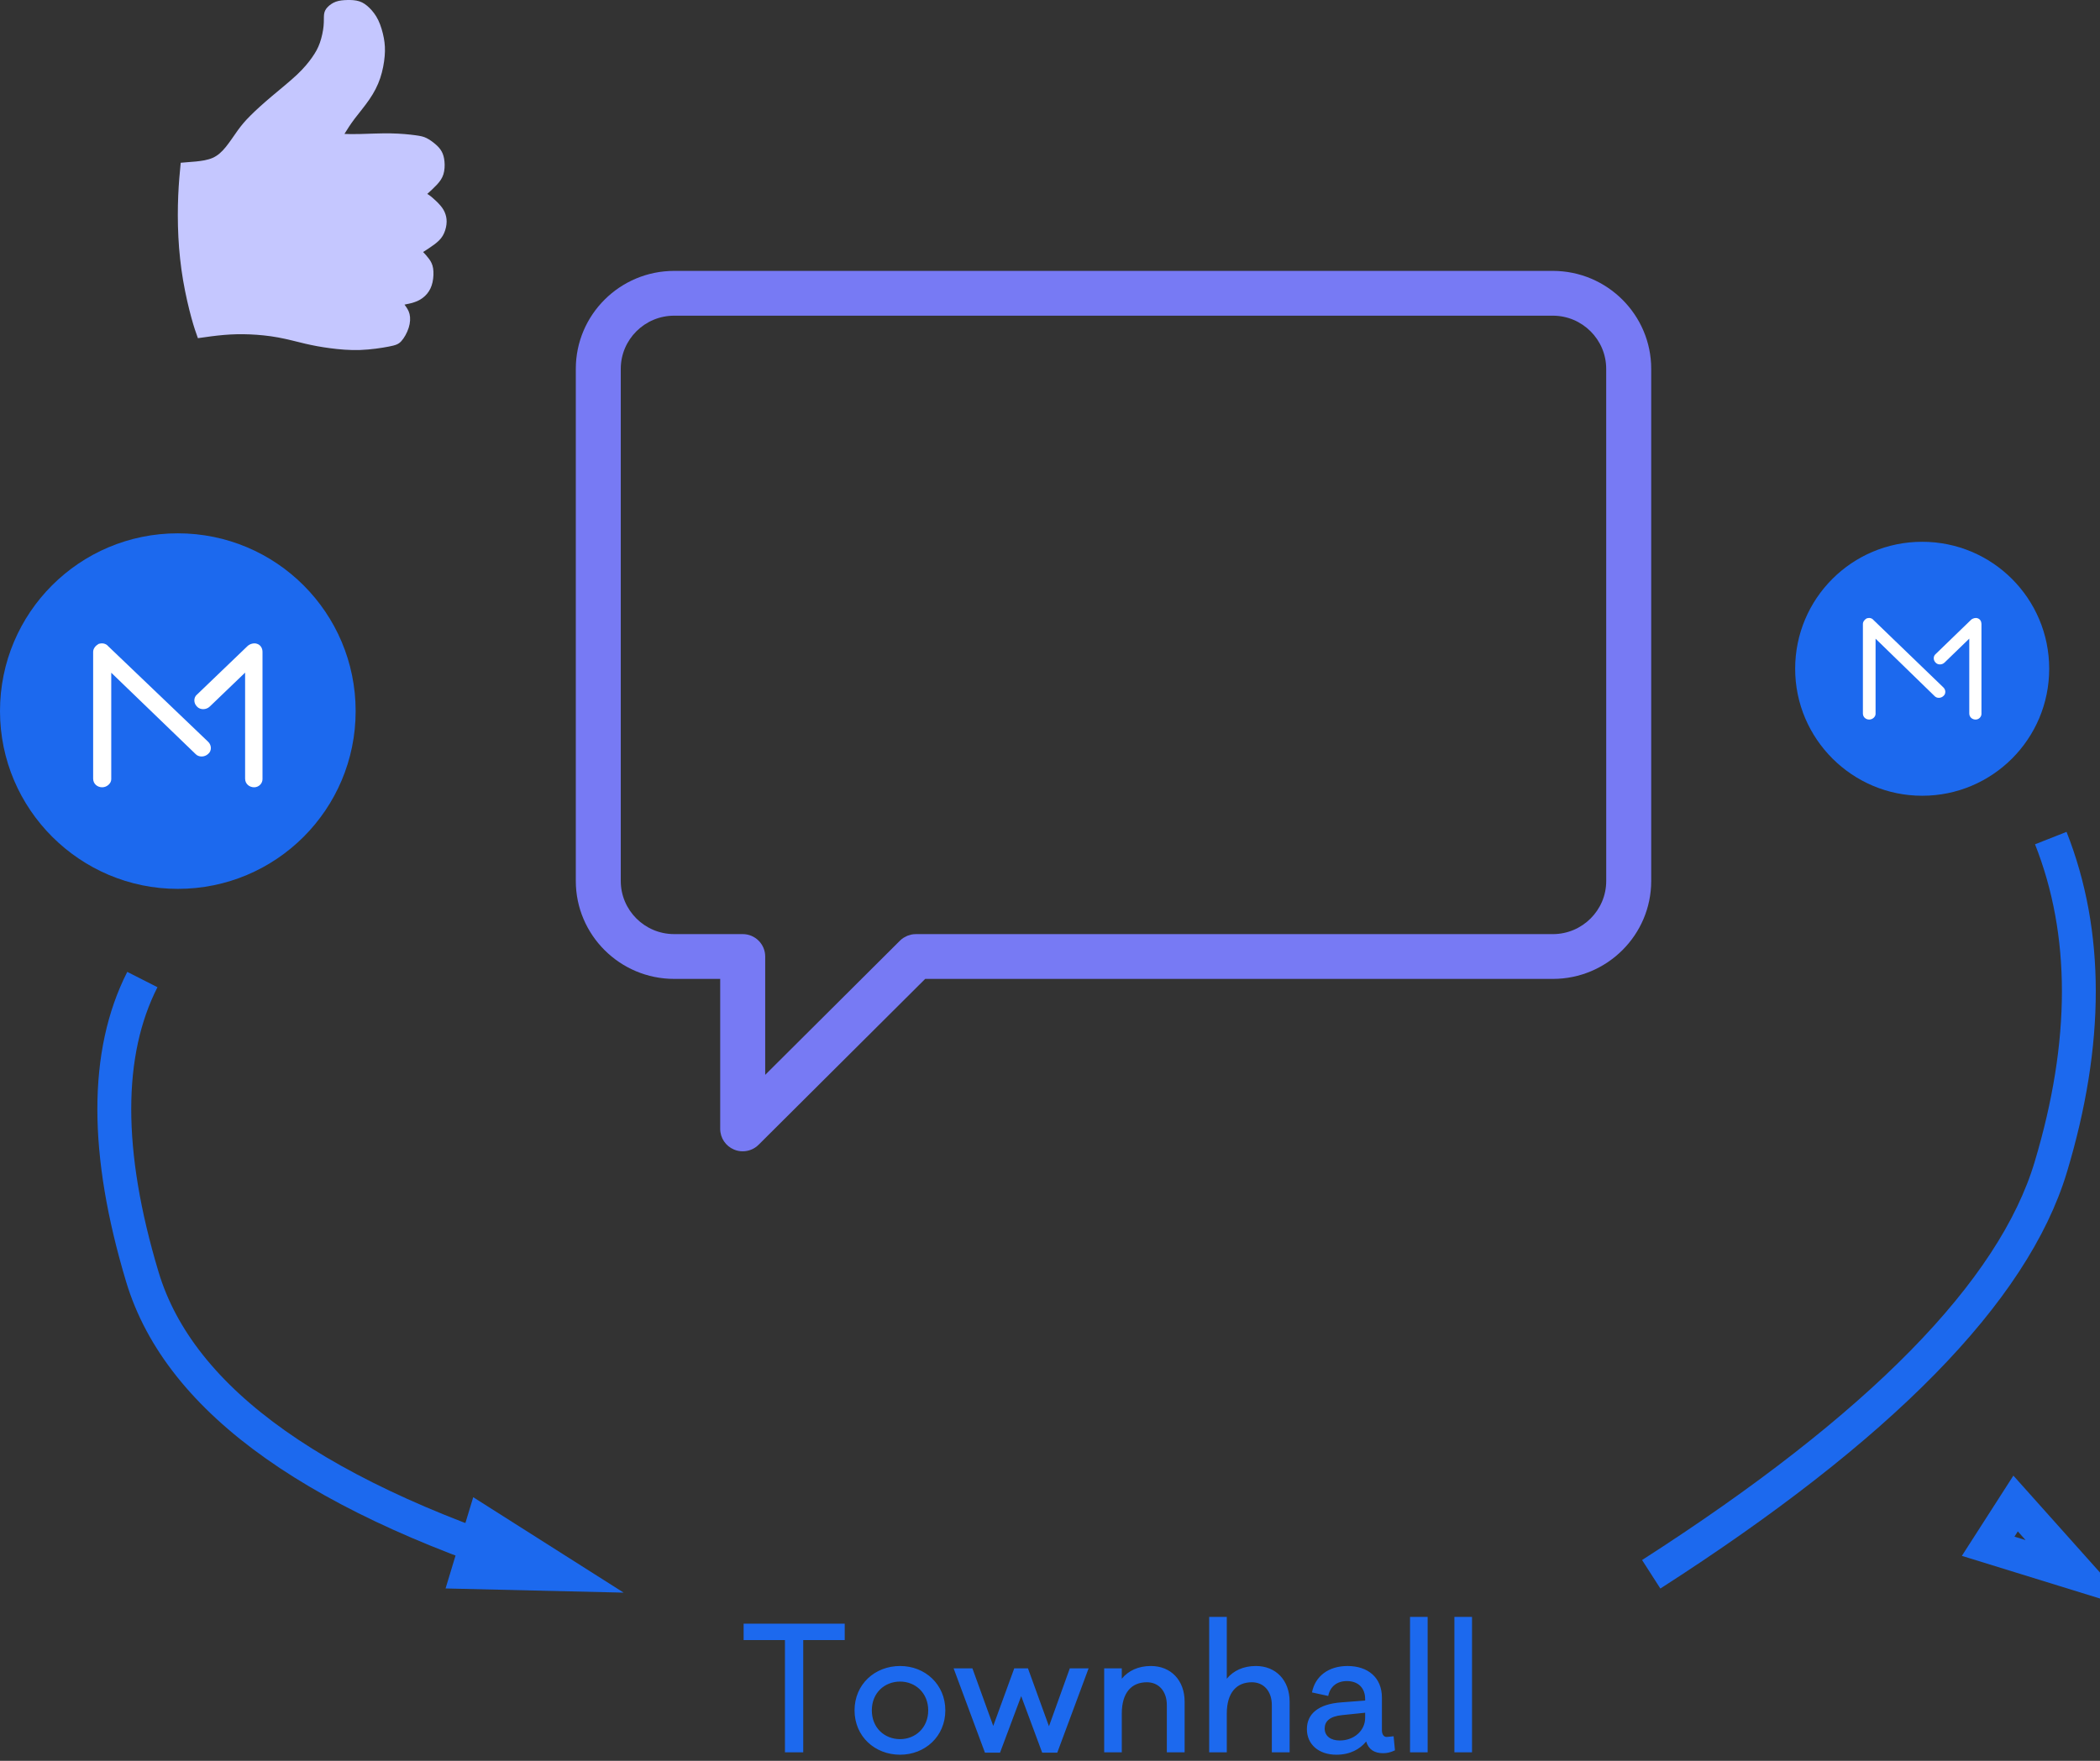 <?xml version="1.0" encoding="UTF-8"?>
<svg width="248px" height="208px" viewBox="0 0 248 208" version="1.1" xmlns="http://www.w3.org/2000/svg" xmlns:xlink="http://www.w3.org/1999/xlink">
    <rect x="0" y="0" width="248" height="208" fill="#333333" stroke="none"/>
    <!-- Generator: Sketch 49.3 (51167) - http://www.bohemiancoding.com/sketch -->
    <title>22</title>
    <desc>Created with Sketch.</desc>
    <defs></defs>
    <g id="Page-2" stroke="none" stroke-width="1" fill="none" fill-rule="evenodd">
        <g id="menlo-home-copy-30" transform="translate(-589, -3167)">
            <g id="how-it-works" transform="translate(198, 3016)">
                <g id="2" transform="translate(391, 151)">
                    <g id="townhall-2">
                        <path d="M21.048,23.098 C20.985,24.562 20.977,26.281 21.066,28.004 C21.154,29.728 21.34,31.456 21.624,33.122 C21.909,34.79 22.291,36.4 22.6,37.528 C22.908,38.654 23.138,39.301 23.371,39.947 C24.409,39.797 25.451,39.651 26.456,39.565 C27.46,39.48 28.43,39.456 29.494,39.5 C30.559,39.544 31.717,39.656 32.839,39.861 C33.963,40.066 35.046,40.365 36.038,40.598 C37.031,40.828 37.929,40.994 38.989,41.133 C40.048,41.273 41.27,41.387 42.533,41.343 C43.795,41.3 45.095,41.1 45.91,40.941 C46.725,40.783 47.052,40.671 47.391,40.303 C47.729,39.933 48.079,39.311 48.266,38.714 C48.454,38.115 48.477,37.545 48.366,37.094 C48.258,36.643 48.012,36.314 47.768,35.985 C48.29,35.878 48.81,35.774 49.272,35.57 C49.732,35.367 50.134,35.064 50.44,34.694 C50.746,34.324 50.959,33.888 51.078,33.352 C51.199,32.814 51.225,32.179 51.149,31.698 C51.072,31.217 50.891,30.891 50.678,30.596 C50.464,30.3 50.218,30.036 49.969,29.77 C50.434,29.471 50.899,29.171 51.301,28.869 C51.702,28.568 52.037,28.264 52.281,27.858 C52.523,27.454 52.674,26.953 52.725,26.508 C52.777,26.064 52.728,25.679 52.614,25.326 C52.5,24.97 52.321,24.645 52.012,24.281 C51.704,23.917 51.268,23.517 50.989,23.283 C50.707,23.048 50.582,22.979 50.456,22.91 C50.858,22.545 51.261,22.18 51.601,21.811 C51.94,21.444 52.213,21.073 52.362,20.6 C52.513,20.129 52.537,19.557 52.491,19.077 C52.447,18.597 52.335,18.21 52.155,17.886 C51.975,17.558 51.728,17.295 51.417,17.028 C51.104,16.759 50.728,16.489 50.38,16.315 C50.033,16.141 49.712,16.063 49.038,15.974 C48.362,15.882 47.334,15.775 46.106,15.755 C44.88,15.738 43.456,15.807 42.518,15.831 C41.579,15.855 41.128,15.837 40.677,15.819 C41.023,15.259 41.371,14.701 41.884,14.02 C42.398,13.342 43.078,12.543 43.628,11.735 C44.18,10.93 44.601,10.12 44.898,9.24 C45.193,8.361 45.364,7.412 45.43,6.62 C45.496,5.825 45.458,5.187 45.327,4.481 C45.194,3.774 44.969,3.002 44.672,2.384 C44.375,1.767 44.006,1.306 43.635,0.939 C43.263,0.573 42.887,0.303 42.441,0.158 C41.994,0.011 41.479,-0.01 40.993,0.003 C40.508,0.014 40.054,0.059 39.66,0.202 C39.267,0.345 38.933,0.586 38.697,0.831 C38.459,1.077 38.321,1.325 38.272,1.674 C38.226,2.023 38.271,2.471 38.213,3.073 C38.156,3.676 37.995,4.433 37.773,5.061 C37.554,5.688 37.273,6.186 36.861,6.774 C36.448,7.364 35.902,8.042 35.062,8.834 C34.22,9.628 33.082,10.537 32.077,11.387 C31.072,12.238 30.198,13.029 29.557,13.673 C28.916,14.314 28.507,14.806 28.06,15.425 C27.616,16.045 27.132,16.789 26.655,17.374 C26.178,17.96 25.708,18.386 25.115,18.648 C24.521,18.91 23.806,19.009 23.157,19.076 L21.342,19.226 C21.225,20.43 21.109,21.635 21.048,23.098 Z" id="Shape" fill="#C5C7FF"></path>
                        <g id="Group-17" transform="translate(0, 32)">
                            <g id="M1mark-fill" transform="translate(0, 31)" fill-rule="nonzero">
                                <path d="M42,21 C42,9.391 32.609,0 21,0 C9.391,0 0,9.391 0,21 C0,32.609 9.467,42 21,42 C32.609,42 42,32.609 42,21 Z" id="Shape" fill="#1C69EE"></path>
                                <g id="Group" transform="translate(11, 13)" fill="#FFFFFF">
                                    <path d="M13.769,7.465 L17.946,3.455 L17.946,15.977 C17.946,16.592 18.44,17 19.012,17 C19.584,17 20,16.526 20,16.052 L20,1.001 C20,0.593 19.783,0.185 19.359,0.052 C19.003,-0.081 18.509,0.052 18.223,0.327 L12.27,6.042 C11.845,6.384 11.845,7.066 12.27,7.474 C12.634,7.873 13.344,7.873 13.769,7.465 Z" id="Shape"></path>
                                    <path d="M13.583,13.057 C14.009,12.716 14.009,12.034 13.583,11.626 L1.782,0.339 C1.495,-0.003 1.069,-0.069 0.643,0.064 C0.287,0.272 0,0.605 0,1.012 L0,15.977 C0,16.592 0.495,17 1.069,17 C1.642,17 2.138,16.526 2.138,16.052 L2.138,3.466 L12.08,13.057 C12.445,13.465 13.157,13.465 13.583,13.057 Z" id="Shape"></path>
                                </g>
                            </g>
                            <g id="M1mark-fill-Copy-2" transform="translate(212, 32)" fill-rule="nonzero">
                                <path d="M30,15 C30,6.708 23.292,0 15,0 C6.708,0 0,6.708 0,15 C0,23.292 6.762,30 15,30 C23.292,30 30,23.292 30,15 Z" id="Shape" fill="#1C69EE"></path>
                                <g id="Group" transform="translate(8, 9)" fill="#FFFFFF">
                                    <path d="M9.638,5.27 L12.562,2.439 L12.562,11.278 C12.562,11.712 12.908,12 13.308,12 C13.709,12 14,11.665 14,11.33 L14,0.706 C14,0.418 13.848,0.131 13.551,0.037 C13.302,-0.057 12.957,0.037 12.756,0.231 L8.589,4.265 C8.292,4.506 8.292,4.988 8.589,5.275 C8.844,5.557 9.341,5.557 9.638,5.27 Z" id="Shape"></path>
                                    <path d="M9.508,9.217 C9.806,8.976 9.806,8.495 9.508,8.207 L1.247,0.239 C1.046,-0.002 0.748,-0.049 0.45,0.045 C0.201,0.192 0,0.427 0,0.715 L0,11.278 C0,11.712 0.347,12 0.748,12 C1.15,12 1.496,11.665 1.496,11.331 L1.496,2.447 L8.456,9.217 C8.711,9.505 9.21,9.505 9.508,9.217 Z" id="Shape"></path>
                                </g>
                            </g>
                            <g id="Group-17-Copy" transform="translate(68, 0)" fill="#777AF4" fill-rule="nonzero">
                                <path d="M115.384,0 L11.614,0 C5.208,0 0,5.19 0,11.567 L0,72.066 C0,78.445 5.212,83.635 11.614,83.635 L17.052,83.635 L17.052,101.354 C17.052,102.425 17.701,103.388 18.693,103.798 C19.022,103.936 19.366,104 19.709,104 C20.401,104 21.081,103.734 21.589,103.225 L41.26,83.636 L115.384,83.636 C121.789,83.636 127,78.445 127,72.068 L127,11.568 C127,5.19 121.788,0 115.384,0 Z M121.687,72.069 C121.687,75.529 118.858,78.345 115.384,78.345 L40.162,78.345 C39.986,78.345 39.81,78.363 39.636,78.396 C39.555,78.412 39.485,78.439 39.409,78.463 C39.319,78.49 39.229,78.509 39.141,78.547 C39.046,78.586 38.959,78.639 38.87,78.689 C38.809,78.723 38.743,78.75 38.683,78.789 C38.534,78.886 38.399,79.001 38.273,79.127 L22.367,94.967 L22.367,80.992 C22.367,79.528 21.176,78.343 19.707,78.343 C19.705,78.343 19.705,78.343 19.705,78.343 L11.613,78.343 C8.138,78.343 5.31,75.526 5.31,72.068 L5.31,11.568 C5.31,8.109 8.138,5.291 11.613,5.291 L115.381,5.291 C118.855,5.291 121.684,8.111 121.684,11.568 L121.687,72.069 Z" id="Shape"></path>
                            </g>
                            <path d="M198.314,67 C193.895,78.192 193.895,91.145 198.314,105.859 C202.734,120.574 218.463,136.609 245.501,153.965" id="Path-2-Copy-2" stroke="#1C69EE" stroke-width="4" transform="translate(220.251, 110.482) scale(-1, 1) translate(-220.251, -110.482) "></path>
                            <path id="Path-2-Copy-2-decoration-1" d="M245.501,153.965 L238.033,145.606 L234.792,150.656 L245.501,153.965 Z" stroke="#1C69EE" stroke-width="4"></path>
                            <path d="M16.812,83.711 C12.393,92.414 12.393,104.123 16.812,118.838 C21.232,133.553 37.795,145.262 66.501,153.965" id="Path-2-Copy-3" stroke="#1C69EE" stroke-width="4"></path>
                            <path id="Path-2-Copy-3-decoration-1" d="M66.501,153.965 L57.036,147.96 L55.296,153.702 L66.501,153.965 Z" stroke="#1C69EE" stroke-width="4"></path>
                        </g>
                    </g>
                    <path d="M99.758,193.74 L94.858,193.74 L94.858,207 L92.698,207 L92.698,193.74 L87.818,193.74 L87.818,191.8 L99.758,191.8 L99.758,193.74 Z M106.298,196.8 C109.238,196.8 111.638,198.96 111.638,202.04 C111.638,205.12 109.238,207.28 106.298,207.28 C103.318,207.28 100.918,205.12 100.918,202.04 C100.918,198.96 103.318,196.8 106.298,196.8 Z M106.298,205.44 C108.098,205.44 109.618,204.1 109.618,202.04 C109.618,199.98 108.098,198.64 106.298,198.64 C104.458,198.64 102.958,199.98 102.958,202.04 C102.958,204.1 104.458,205.44 106.298,205.44 Z M128.558,197.08 L124.858,207.04 L123.078,207.04 L120.598,200.36 L118.098,207.04 L116.318,207.04 L112.618,197.08 L114.838,197.08 L117.298,203.88 L119.778,197.08 L121.398,197.08 L123.878,203.92 L126.338,197.08 L128.558,197.08 Z M135.918,196.8 C138.298,196.8 139.898,198.52 139.898,201 L139.898,207 L137.798,207 L137.798,201.42 C137.798,199.8 136.858,198.72 135.438,198.72 C133.658,198.72 132.478,199.92 132.478,202.42 L132.478,207 L130.398,207 L130.398,197.08 L132.478,197.08 L132.478,198.3 C133.278,197.34 134.438,196.8 135.918,196.8 Z M148.318,196.8 C150.698,196.8 152.298,198.52 152.298,201 L152.298,207 L150.198,207 L150.198,201.42 C150.198,199.8 149.258,198.72 147.838,198.72 C146.058,198.72 144.878,199.92 144.878,202.42 L144.878,207 L142.798,207 L142.798,191 L144.878,191 L144.878,198.3 C145.678,197.34 146.838,196.8 148.318,196.8 Z M164.578,205.1 L164.738,206.76 C164.198,207.02 163.798,207.1 163.318,207.1 C162.318,207.1 161.618,206.66 161.338,205.72 C160.598,206.62 159.458,207.28 157.818,207.28 C155.758,207.28 154.338,206.08 154.338,204.26 C154.338,202.42 155.738,201.3 158.358,201.1 L161.218,200.88 L161.218,200.7 C161.218,199.42 160.418,198.58 159.058,198.58 C157.898,198.58 157.078,199.22 156.858,200.34 L154.938,199.92 C155.318,198 156.898,196.8 159.138,196.8 C161.518,196.8 163.198,198.14 163.198,200.54 L163.198,204.4 C163.198,204.86 163.418,205.18 163.738,205.18 C163.938,205.18 164.138,205.14 164.578,205.1 Z M158.218,205.6 C159.898,205.6 161.218,204.44 161.218,202.92 L161.218,202.32 L158.518,202.6 C157.038,202.74 156.438,203.34 156.438,204.18 C156.438,205.1 157.178,205.6 158.218,205.6 Z M168.598,207 L166.518,207 L166.518,191 L168.598,191 L168.598,207 Z M173.838,207 L171.758,207 L171.758,191 L173.838,191 L173.838,207 Z" id="Townhall" fill="#1C69EE"></path>
                </g>
            </g>
        </g>
    </g>
</svg>